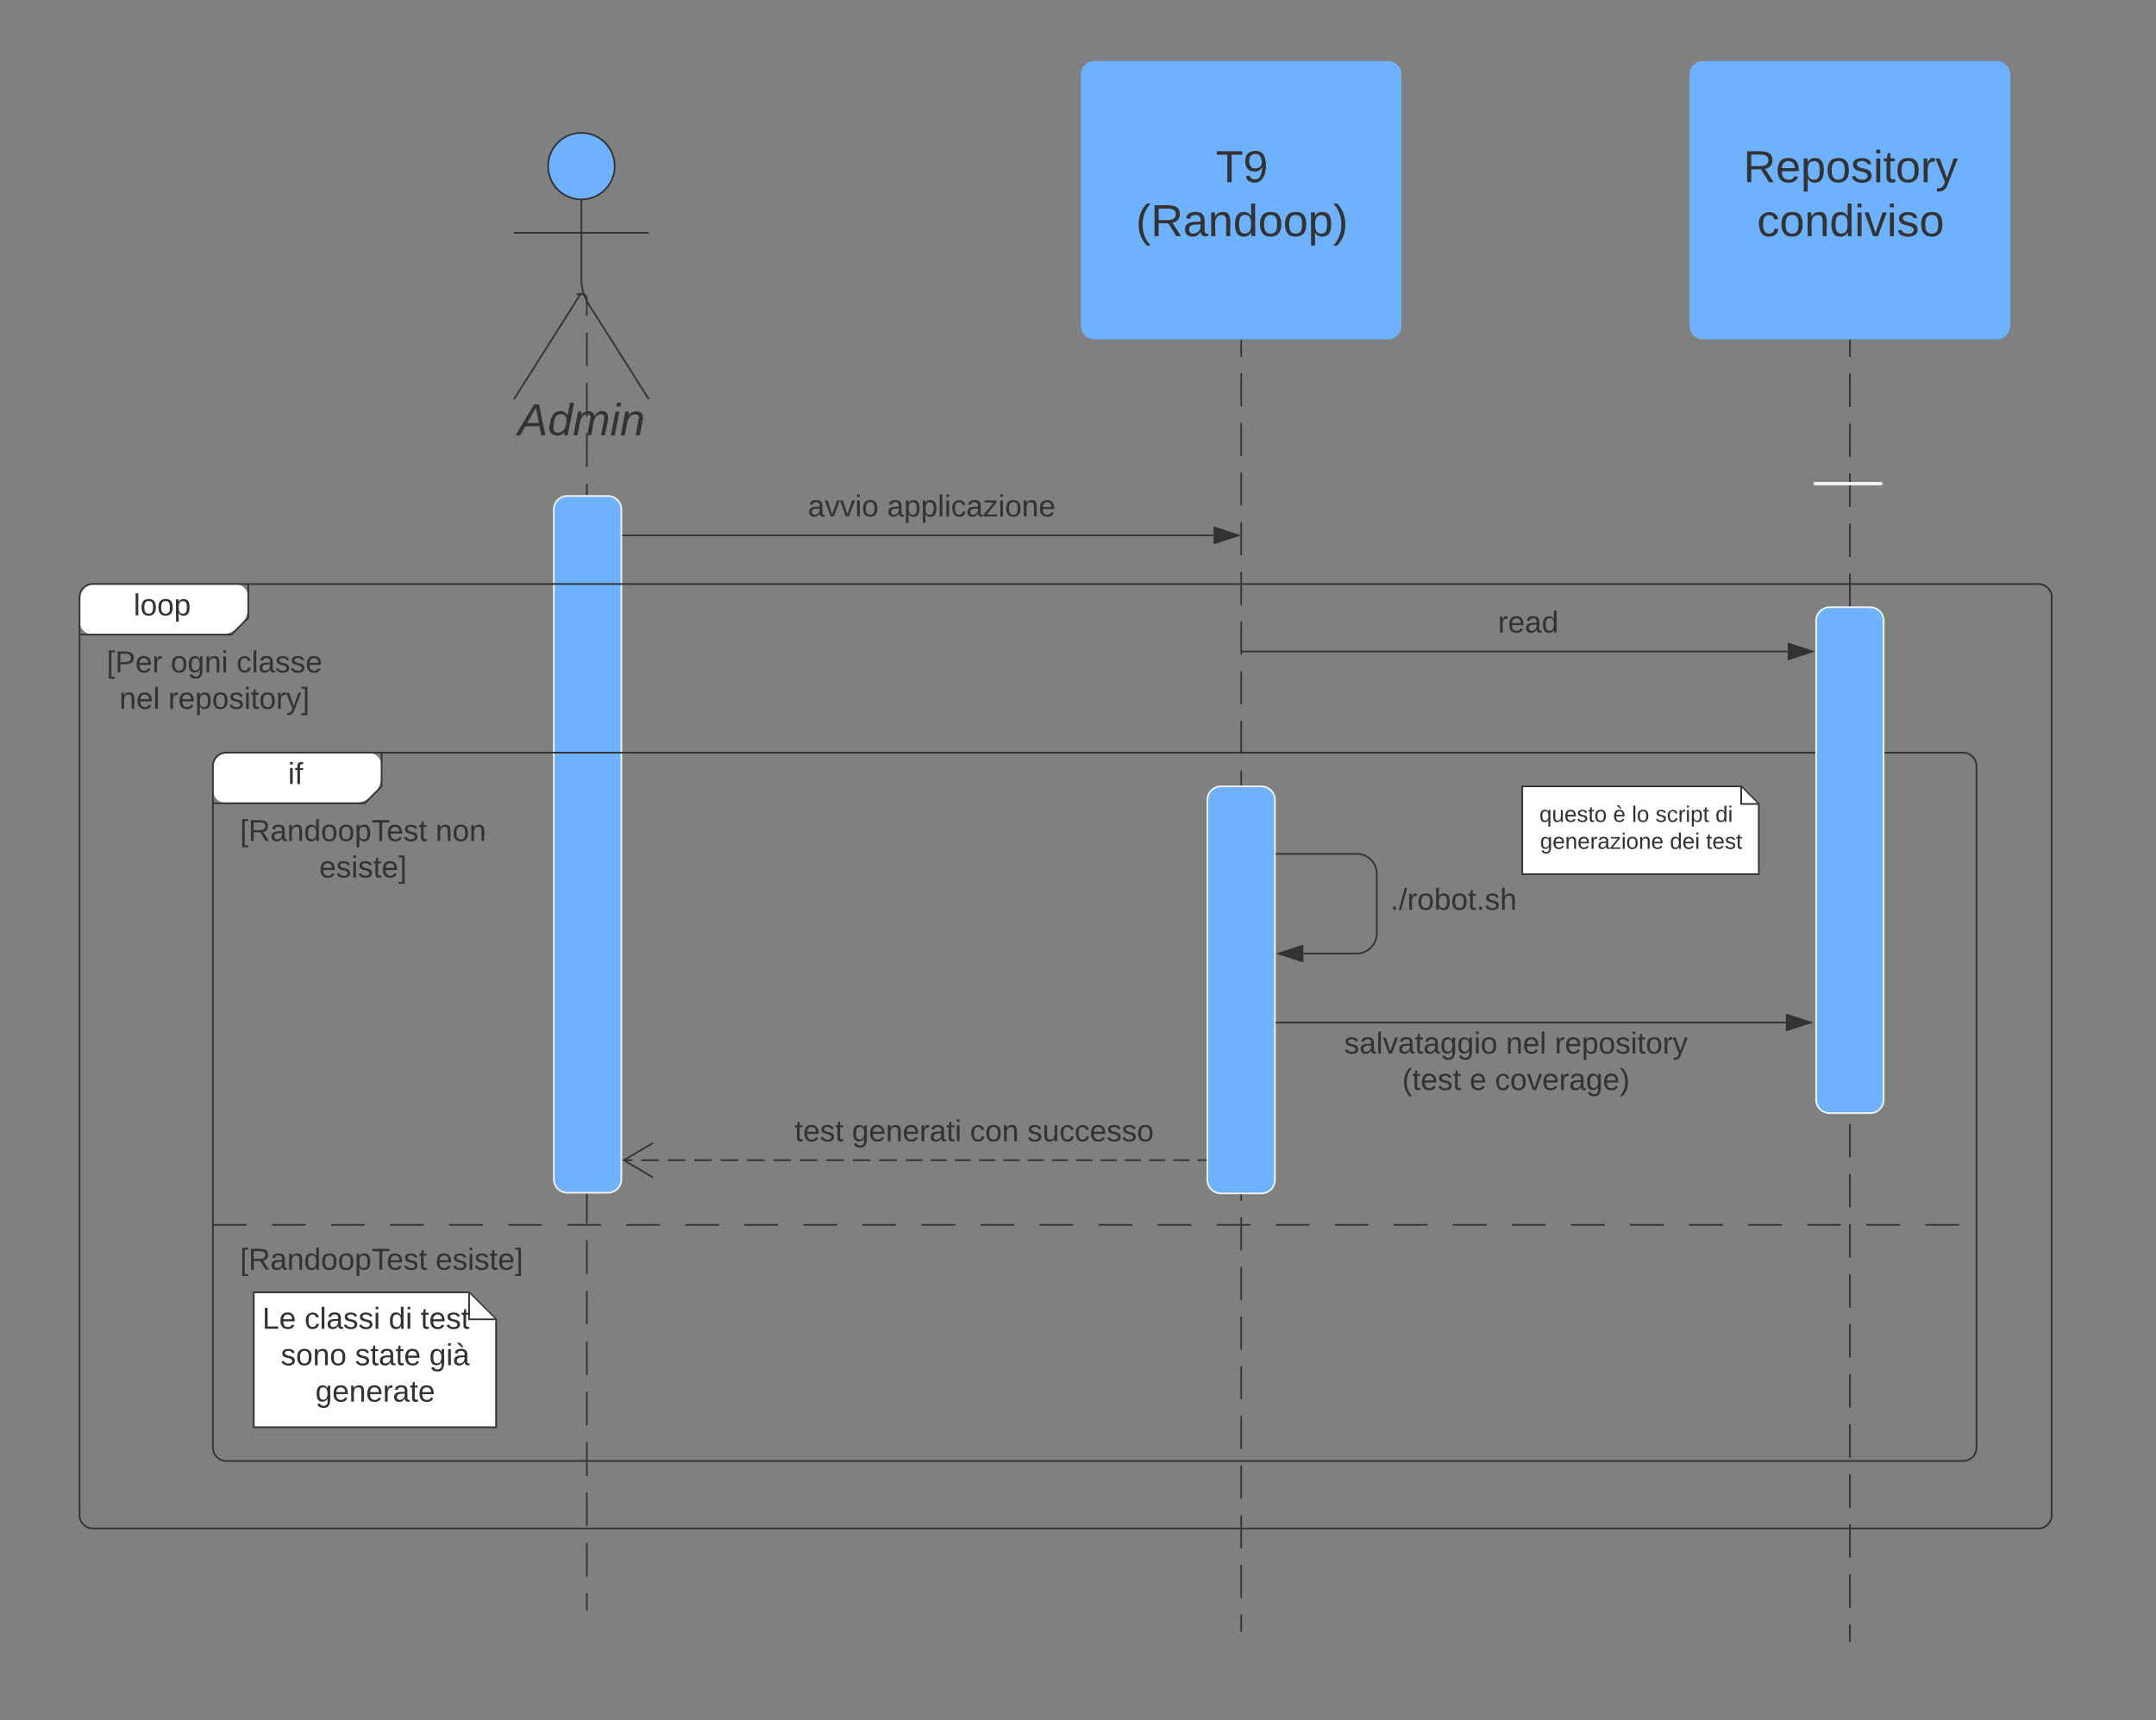 <svg xmlns="http://www.w3.org/2000/svg" xmlns:xlink="http://www.w3.org/1999/xlink" xmlns:lucid="lucid" width="1278" height="1020"><rect width="100%" height="100%" fill="#808080" stroke="none"/><g transform="translate(5512 1637)" lucid:page-tab-id="0_0"><path d="M-5166.86-1462.5l.43.04.4.1.4.16.36.22.32.28.28.32.22.36.16.4.1.4.05.43v9.98m0 9.97v19.93m0 9.97v19.94m0 9.96v19.93m0 9.96v19.94m0 9.97v19.93m0 9.97v19.94m0 9.98v19.94m0 9.96v19.94m0 9.97v19.93m0 9.97v19.93m0 9.97v19.94m0 9.97v19.94m0 9.97v19.95m0 9.97v19.93m0 9.97v19.94m0 9.97v19.93m0 9.97v19.94m0 9.97v19.94m0 9.97v19.93m0 9.97v19.94m0 9.96v19.93m0 9.96v19.94m0 9.97V-762m0 9.97v19.94m0 9.98v19.93m0 9.98v9.97M-5166.84-1462.5h-3.52M-5164.15-682.26v.5" stroke="#333" fill="none"/><path d="M-5183.7-1334.92a8 8 0 0 1 8-8h24a8 8 0 0 1 8 8v397.14a8 8 0 0 1-8 8h-24a8 8 0 0 1-8-8z" stroke="#f2f2f2" fill="#6db1ff"/><path d="M-4776.28-1435.3v9.8m0 9.82v19.63m0 9.8v19.64m0 9.8v19.63m0 9.8v19.64m0 9.8v19.64m0 9.82v19.63m0 9.8v19.63m0 9.82v19.62m0 9.82v19.62m0 9.82v19.62m0 9.8v19.64m0 9.8v19.64m0 9.8v19.65m0 9.8v19.64m0 9.8v19.64m0 9.8v19.64m0 9.8v19.63m0 9.82v19.6m0 9.83v19.62m0 9.82v19.62m0 9.8v19.63m0 9.8v19.64m0 9.8v19.64m0 9.82v19.63m0 9.8v19.64m0 9.8v9.8" stroke="#333" fill="none"/><path d="M-4775.78-1435.3h-1v-.5h1z" stroke="#333" stroke-width=".05" fill="#333"/><path d="M-4776.28-669.9v.5" stroke="#333" fill="none"/><path d="M-4796.28-1162.73a8 8 0 0 1 8-8h24a8 8 0 0 1 8 8v225.34a8 8 0 0 1-8 8h-24a8 8 0 0 1-8-8z" stroke="#f2f2f2" fill="#6db1ff"/><path d="M-4415.45-1435.3v9.9m0 9.88v19.77m0 9.9v19.77m0 9.9v19.77m0 9.88v19.78m0 9.9v19.77m0 9.88v19.8m0 9.88v19.78m0 9.9v19.77m0 9.9v19.77m0 9.9v19.77m0 9.88v19.78m0 9.9v19.77m0 9.9v19.78m0 9.88v19.78m0 9.88v19.78m0 9.9v19.77m0 9.9v19.77m0 9.9v19.77m0 9.9v19.77m0 9.9v19.77m0 9.9v19.77m0 9.9v19.78m0 9.9v19.77m0 9.88v19.78m0 9.9v19.78m0 9.9v9.88" stroke="#333" fill="none"/><path d="M-4414.95-1435.3h-1v-.5h1z" stroke="#333" stroke-width=".05" fill="#333"/><path d="M-4415.45-663.95v.5" stroke="#333" fill="none"/><path d="M-4436.52-1350.23a.5.5 0 0 1 .5-.5h39a.5.5 0 0 1 .5.5.5.5 0 0 1-.5.5h-39a.5.5 0 0 1-.5-.5z" stroke="#f2f2f2" fill="#6db1ff"/><path d="M-4871.32-1592.8a8 8 0 0 1 8-8h174.07a8 8 0 0 1 8 8v149a8 8 0 0 1-8 8h-174.07a8 8 0 0 1-8-8z" stroke="#000" stroke-opacity="0" fill="#6db1ff"/><use xlink:href="#a" transform="matrix(1,0,0,1,-4863.321,-1592.803) translate(71.981 63.833)"/><use xlink:href="#b" transform="matrix(1,0,0,1,-4863.321,-1592.803) translate(24.648 95.833)"/><path d="M-4510.5-1592.8a8 8 0 0 1 8-8h174.1a8 8 0 0 1 8 8v149a8 8 0 0 1-8 8h-174.1a8 8 0 0 1-8-8z" stroke="#000" stroke-opacity="0" fill="#6db1ff"/><use xlink:href="#c" transform="matrix(1,0,0,1,-4502.487,-1592.803) translate(23.907 63.833)"/><use xlink:href="#d" transform="matrix(1,0,0,1,-4502.487,-1592.803) translate(32.019 95.833)"/><path d="M-5147.6-1538.48c0 10.9-8.85 19.75-19.76 19.75-10.9 0-19.75-8.84-19.75-19.75 0-10.9 8.84-19.75 19.74-19.75 10.9 0 19.75 8.85 19.75 19.75z" stroke="#333" fill="#6db1ff"/><path d="M-5167.36-1518.73v47.3a27.6 27.6 0 0 0 4.28 14.76l35.72 56.44m-40-63.2l-40 63.2m0-98.75h80" stroke="#333" fill="none"/><path d="M-5207.36-1550.23a8 8 0 0 1 8-8h64a8 8 0 0 1 8 8v164a8 8 0 0 1-8 8h-64a8 8 0 0 1-8-8z" fill="none"/><use xlink:href="#e" transform="matrix(1,0,0,1,-5287.356,-1400.227) translate(82.296 21.333)"/><path d="M-5464.84-1282.73a8 8 0 0 1 8-8h84a8 8 0 0 1 8 8v4.93a17.07 17.07 0 0 1-5 12.07 17.07 17.07 0 0 1-12.07 5h-74.94a8 8 0 0 1-8-8z" fill="#fff"/><path d="M-5364.84-1290.73v20l-10 10h-90" stroke="#333" fill="none"/><path d="M-5464.84-1282.73a8 8 0 0 1 8-8h1153.04a8 8 0 0 1 8 8v544a8 8 0 0 1-8 8h-1153.04a8 8 0 0 1-8-8z" stroke="#333" fill="none"/><use xlink:href="#f" transform="matrix(1,0,0,1,-5456.84,-1290.727) translate(24.025 18.6)"/><use xlink:href="#g" transform="matrix(1,0,0,1,-5452.84,-1252.727) translate(4.075 14.4)"/><use xlink:href="#h" transform="matrix(1,0,0,1,-5452.84,-1252.727) translate(42.025 14.4)"/><use xlink:href="#i" transform="matrix(1,0,0,1,-5452.84,-1252.727) translate(80.975 14.4)"/><use xlink:href="#j" transform="matrix(1,0,0,1,-5452.84,-1252.727) translate(11.6 36)"/><use xlink:href="#k" transform="matrix(1,0,0,1,-5452.84,-1252.727) translate(40.55 36)"/><path d="M-4775.78-1250.73H-4452.32M-4775.77-1250.73h-.5" stroke="#333" fill="none"/><path d="M-4437.57-1250.73l-14.26 4.64v-9.26z" stroke="#333" fill="#333"/><use xlink:href="#l" transform="matrix(1,0,0,1,-4624.091,-1276.328) translate(0.005 14.4)"/><path d="M-5385.8-1182.73a8 8 0 0 1 8-8h84a8 8 0 0 1 8 8v4.93a17.07 17.07 0 0 1-5 12.07 17.07 17.07 0 0 1-12.08 5h-74.92a8 8 0 0 1-8-8z" fill="#fff"/><path d="M-5285.8-1190.73v20l-10 10h-90" stroke="#333" fill="none"/><path d="M-5385.8-1182.73a8 8 0 0 1 8-8h1029.4a8 8 0 0 1 8 8v404a8 8 0 0 1-8 8h-1029.4a8 8 0 0 1-8-8zM-5385.8-910.73h20m15 0h20m15 0h20m15 0h20m15 0h20m15 0h20m15 0h20m15 0h20m15 0h20m15 0h20m15 0h20m15 0h20m15 0h20m15 0h20m15 0h20m15 0h20m15 0h20m15 0h20m15 0h20m15 0h20m15 0h20m15 0h20m15 0h20m15 0h20m15 0h20m15 0h20m15 0h20m15 0h20m15 0h20m15 0h20" stroke="#333" fill="none"/><use xlink:href="#m" transform="matrix(1,0,0,1,-5377.804,-1190.727) translate(36.525 18.6)"/><use xlink:href="#n" transform="matrix(1,0,0,1,-5373.804,-1152.727) translate(4.05 14.4)"/><use xlink:href="#o" transform="matrix(1,0,0,1,-5373.804,-1152.727) translate(119.95 14.4)"/><use xlink:href="#p" transform="matrix(1,0,0,1,-5373.804,-1152.727) translate(51.025 36)"/><use xlink:href="#n" transform="matrix(1,0,0,1,-5373.804,-902.727) translate(4.075 18.6)"/><use xlink:href="#q" transform="matrix(1,0,0,1,-5373.804,-902.727) translate(119.975 18.6)"/><path d="M-4755.28-1130.73h47.4a12 12 0 0 1 12 12v35.12a12 12 0 0 1-12 12h-31.52" stroke="#333" fill="none"/><path d="M-4755.27-1131.23v1h-.5v-1z" stroke="#333" stroke-width=".05" fill="#333"/><path d="M-4754.16-1071.6l14.26-4.64v9.27z" stroke="#333" fill="#333"/><use xlink:href="#r" transform="matrix(1,0,0,1,-4687.868,-1111.968) translate(0.005 14.4)"/><path d="M-4755.28-1030.73h301.88" stroke="#333" fill="none"/><path d="M-4755.27-1030.23h-.5v-1h.5z" stroke="#333" stroke-width=".05" fill="#333"/><path d="M-4438.64-1030.73l-14.27 4.64v-9.26z" stroke="#333" fill="#333"/><use xlink:href="#s" transform="matrix(1,0,0,1,-4715.254,-1026.727) translate(0.005 14.4)"/><use xlink:href="#t" transform="matrix(1,0,0,1,-4715.254,-1026.727) translate(95.905 14.4)"/><use xlink:href="#u" transform="matrix(1,0,0,1,-4715.254,-1026.727) translate(124.855 14.4)"/><use xlink:href="#v" transform="matrix(1,0,0,1,-4715.254,-1026.727) translate(34.43 36)"/><use xlink:href="#w" transform="matrix(1,0,0,1,-4715.254,-1026.727) translate(74.38 36)"/><use xlink:href="#x" transform="matrix(1,0,0,1,-4715.254,-1026.727) translate(89.38 36)"/><path d="M-5361.58-870.73h127.65l16 16v64h-143.65z" stroke="#333" fill="#fff"/><path d="M-5233.93-870.25v15.52h15.52" stroke="#333" fill="#fff"/><g><use xlink:href="#y" transform="matrix(1,0,0,1,-5356.582,-865.727) translate(0.075 16.587)"/><use xlink:href="#z" transform="matrix(1,0,0,1,-5356.582,-865.727) translate(25.075 16.587)"/><use xlink:href="#A" transform="matrix(1,0,0,1,-5356.582,-865.727) translate(74.975 16.587)"/><use xlink:href="#B" transform="matrix(1,0,0,1,-5356.582,-865.727) translate(93.925 16.587)"/><use xlink:href="#C" transform="matrix(1,0,0,1,-5356.582,-865.727) translate(11.025 38.188)"/><use xlink:href="#D" transform="matrix(1,0,0,1,-5356.582,-865.727) translate(55.025 38.188)"/><use xlink:href="#E" transform="matrix(1,0,0,1,-5356.582,-865.727) translate(99.025 38.188)"/><use xlink:href="#F" transform="matrix(1,0,0,1,-5356.582,-865.727) translate(31.525 59.788)"/></g><path d="M-4797.28-949.1h-4.8m-4.8 0h-9.6m-4.8 0h-9.6m-4.78 0h-9.6m-4.8 0h-9.6m-4.8 0h-9.58m-4.8 0h-9.6m-4.8 0h-9.6m-4.78 0h-9.6m-4.8 0h-9.6m-4.8 0h-9.58m-4.8 0h-9.6m-4.8 0h-10m-5.23 0h-10.44m-5.22 0h-10.43m-5.23 0h-10.44m-5.22 0h-10.44m-5.22 0h-10.44m-5.23 0h-10.44m-5.2 0h-10.45m-5.22 0h-10.44m-5.23 0h-10.45m-5.22 0h-10.44m-5.22 0h-5.22" stroke="#333" fill="none"/><path d="M-4796.78-948.6h-.52v-1h.52z" stroke="#333" stroke-width=".05" fill="#333"/><path d="M-5125-959.27l-17.2 10.18 17.2 10.2" stroke="#333" fill="none"/><g><use xlink:href="#G" transform="matrix(1,0,0,1,-5040.978,-974.69) translate(0.005 14.4)"/><use xlink:href="#H" transform="matrix(1,0,0,1,-5040.978,-974.69) translate(34.005 14.4)"/><use xlink:href="#I" transform="matrix(1,0,0,1,-5040.978,-974.69) translate(103.905 14.4)"/><use xlink:href="#J" transform="matrix(1,0,0,1,-5040.978,-974.69) translate(137.905 14.4)"/></g><path d="M-4609.68-1170.73h129.8l10.42 10.42v41.64h-140.22z" stroke="#333" fill="#fff"/><path d="M-4479.88-1170.25v9.94h9.94" stroke="#333" fill="#fff"/><g><use xlink:href="#K" transform="matrix(1,0,0,1,-4604.683,-1165.727) translate(5.167 16.042)"/><use xlink:href="#L" transform="matrix(1,0,0,1,-4604.683,-1165.727) translate(48.87 16.042)"/><use xlink:href="#M" transform="matrix(1,0,0,1,-4604.683,-1165.727) translate(59.981 16.042)"/><use xlink:href="#N" transform="matrix(1,0,0,1,-4604.683,-1165.727) translate(74.019 16.042)"/><use xlink:href="#O" transform="matrix(1,0,0,1,-4604.683,-1165.727) translate(109.5 16.042)"/><use xlink:href="#P" transform="matrix(1,0,0,1,-4604.683,-1165.727) translate(5.556 32.042)"/><use xlink:href="#Q" transform="matrix(1,0,0,1,-4604.683,-1165.727) translate(82.519 32.042)"/><use xlink:href="#R" transform="matrix(1,0,0,1,-4604.683,-1165.727) translate(103.963 32.042)"/></g><path d="M-4435.45-1268.96a8 8 0 0 1 8-8h24a8 8 0 0 1 8 8v284a8 8 0 0 1-8 8h-24a8 8 0 0 1-8-8z" stroke="#f2f2f2" fill="#6db1ff"/><path d="M-5142.7-1319.58h350.03" stroke="#333" fill="none"/><path d="M-5142.68-1319.08h-.5v-1h.5z" stroke="#333" stroke-width=".05" fill="#333"/><path d="M-4777.9-1319.58l-14.27 4.64v-9.27z" stroke="#333" fill="#333"/><g><use xlink:href="#S" transform="matrix(1,0,0,1,-5033.138,-1345.179) translate(0.005 14.4)"/><use xlink:href="#T" transform="matrix(1,0,0,1,-5033.138,-1345.179) translate(46.955 14.4)"/></g><defs><path fill="#333" d="M127-220V0H93v-220H8v-28h204v28h-85" id="U"/><path fill="#333" d="M99-251c64 0 84 50 84 122C183-37 130 33 47-8c-14-7-20-23-25-40l30-5c6 39 69 39 84 7 9-19 16-44 16-74-10 22-31 35-62 35-49 0-73-33-73-83 0-54 28-83 82-83zm-1 141c31-1 51-18 51-49 0-36-14-67-51-67-34 0-49 23-49 58 0 34 15 58 49 58" id="V"/><g id="a"><use transform="matrix(0.074,0,0,0.074,0,0)" xlink:href="#U"/><use transform="matrix(0.074,0,0,0.074,16.222,0)" xlink:href="#V"/></g><path fill="#333" d="M87 75C49 33 22-17 22-94c0-76 28-126 65-167h31c-38 41-64 92-64 168S80 34 118 75H87" id="W"/><path fill="#333" d="M233-177c-1 41-23 64-60 70L243 0h-38l-65-103H63V0H30v-248c88 3 205-21 203 71zM63-129c60-2 137 13 137-47 0-61-80-42-137-45v92" id="X"/><path fill="#333" d="M141-36C126-15 110 5 73 4 37 3 15-17 15-53c-1-64 63-63 125-63 3-35-9-54-41-54-24 1-41 7-42 31l-33-3c5-37 33-52 76-52 45 0 72 20 72 64v82c-1 20 7 32 28 27v20c-31 9-61-2-59-35zM48-53c0 20 12 33 32 33 41-3 63-29 60-74-43 2-92-5-92 41" id="Y"/><path fill="#333" d="M117-194c89-4 53 116 60 194h-32v-121c0-31-8-49-39-48C34-167 62-67 57 0H25l-1-190h30c1 10-1 24 2 32 11-22 29-35 61-36" id="Z"/><path fill="#333" d="M85-194c31 0 48 13 60 33l-1-100h32l1 261h-30c-2-10 0-23-3-31C134-8 116 4 85 4 32 4 16-35 15-94c0-66 23-100 70-100zm9 24c-40 0-46 34-46 75 0 40 6 74 45 74 42 0 51-32 51-76 0-42-9-74-50-73" id="aa"/><path fill="#333" d="M100-194c62-1 85 37 85 99 1 63-27 99-86 99S16-35 15-95c0-66 28-99 85-99zM99-20c44 1 53-31 53-75 0-43-8-75-51-75s-53 32-53 75 10 74 51 75" id="ab"/><path fill="#333" d="M115-194c55 1 70 41 70 98S169 2 115 4C84 4 66-9 55-30l1 105H24l-1-265h31l2 30c10-21 28-34 59-34zm-8 174c40 0 45-34 45-75s-6-73-45-74c-42 0-51 32-51 76 0 43 10 73 51 73" id="ac"/><path fill="#333" d="M33-261c38 41 65 92 65 168S71 34 33 75H2C39 34 66-17 66-93S39-220 2-261h31" id="ad"/><g id="b"><use transform="matrix(0.074,0,0,0.074,0,0)" xlink:href="#W"/><use transform="matrix(0.074,0,0,0.074,8.815,0)" xlink:href="#X"/><use transform="matrix(0.074,0,0,0.074,28,0)" xlink:href="#Y"/><use transform="matrix(0.074,0,0,0.074,42.815,0)" xlink:href="#Z"/><use transform="matrix(0.074,0,0,0.074,57.63,0)" xlink:href="#aa"/><use transform="matrix(0.074,0,0,0.074,72.444,0)" xlink:href="#ab"/><use transform="matrix(0.074,0,0,0.074,87.259,0)" xlink:href="#ab"/><use transform="matrix(0.074,0,0,0.074,102.074,0)" xlink:href="#ac"/><use transform="matrix(0.074,0,0,0.074,116.889,0)" xlink:href="#ad"/></g><path fill="#333" d="M100-194c63 0 86 42 84 106H49c0 40 14 67 53 68 26 1 43-12 49-29l28 8c-11 28-37 45-77 45C44 4 14-33 15-96c1-61 26-98 85-98zm52 81c6-60-76-77-97-28-3 7-6 17-6 28h103" id="ae"/><path fill="#333" d="M135-143c-3-34-86-38-87 0 15 53 115 12 119 90S17 21 10-45l28-5c4 36 97 45 98 0-10-56-113-15-118-90-4-57 82-63 122-42 12 7 21 19 24 35" id="af"/><path fill="#333" d="M24-231v-30h32v30H24zM24 0v-190h32V0H24" id="ag"/><path fill="#333" d="M59-47c-2 24 18 29 38 22v24C64 9 27 4 27-40v-127H5v-23h24l9-43h21v43h35v23H59v120" id="ah"/><path fill="#333" d="M114-163C36-179 61-72 57 0H25l-1-190h30c1 12-1 29 2 39 6-27 23-49 58-41v29" id="ai"/><path fill="#333" d="M179-190L93 31C79 59 56 82 12 73V49c39 6 53-20 64-50L1-190h34L92-34l54-156h33" id="aj"/><g id="c"><use transform="matrix(0.074,0,0,0.074,0,0)" xlink:href="#X"/><use transform="matrix(0.074,0,0,0.074,19.185,0)" xlink:href="#ae"/><use transform="matrix(0.074,0,0,0.074,34,0)" xlink:href="#ac"/><use transform="matrix(0.074,0,0,0.074,48.815,0)" xlink:href="#ab"/><use transform="matrix(0.074,0,0,0.074,63.63,0)" xlink:href="#af"/><use transform="matrix(0.074,0,0,0.074,76.963,0)" xlink:href="#ag"/><use transform="matrix(0.074,0,0,0.074,82.815,0)" xlink:href="#ah"/><use transform="matrix(0.074,0,0,0.074,90.222,0)" xlink:href="#ab"/><use transform="matrix(0.074,0,0,0.074,105.037,0)" xlink:href="#ai"/><use transform="matrix(0.074,0,0,0.074,113.852,0)" xlink:href="#aj"/></g><path fill="#333" d="M96-169c-40 0-48 33-48 73s9 75 48 75c24 0 41-14 43-38l32 2c-6 37-31 61-74 61-59 0-76-41-82-99-10-93 101-131 147-64 4 7 5 14 7 22l-32 3c-4-21-16-35-41-35" id="ak"/><path fill="#333" d="M108 0H70L1-190h34L89-25l56-165h34" id="al"/><g id="d"><use transform="matrix(0.074,0,0,0.074,0,0)" xlink:href="#ak"/><use transform="matrix(0.074,0,0,0.074,13.333,0)" xlink:href="#ab"/><use transform="matrix(0.074,0,0,0.074,28.148,0)" xlink:href="#Z"/><use transform="matrix(0.074,0,0,0.074,42.963,0)" xlink:href="#aa"/><use transform="matrix(0.074,0,0,0.074,57.778,0)" xlink:href="#ag"/><use transform="matrix(0.074,0,0,0.074,63.63,0)" xlink:href="#al"/><use transform="matrix(0.074,0,0,0.074,76.963,0)" xlink:href="#ag"/><use transform="matrix(0.074,0,0,0.074,82.815,0)" xlink:href="#af"/><use transform="matrix(0.074,0,0,0.074,96.148,0)" xlink:href="#ab"/></g><path fill="#333" d="M187 0l-14-72H61L19 0h-37l149-248h38L221 0h-34zm-19-99l-22-123L76-99h92" id="am"/><path fill="#333" d="M133-28C103 26-5 8 13-77c13-62 24-115 90-117 29-1 46 15 56 35l19-102h32L160 0h-30zM45-64c-2 27 10 43 35 43 54-1 69-50 69-103 0-29-15-46-42-46-53-1-58 58-62 106" id="an"/><path fill="#333" d="M248-111c6-24 9-61-24-58-72 9-57 108-77 169h-31l26-142c3-37-50-30-64-10C52-115 50-51 37 0H6l36-190h30c-1 10-6 24-4 32 13-43 101-52 105 5 13-22 29-41 61-41 90 0 28 129 23 194h-31" id="ao"/><path fill="#333" d="M50-231l6-30h32l-6 30H50zM6 0l37-190h31L37 0H6" id="ap"/><path fill="#333" d="M67-158c22-48 132-52 116 29L158 0h-32l25-140c3-38-53-32-70-12C52-117 51-52 38 0H6l36-190h30" id="aq"/><g id="e"><use transform="matrix(0.074,0,0,0.074,0,0)" xlink:href="#am"/><use transform="matrix(0.074,0,0,0.074,17.778,0)" xlink:href="#an"/><use transform="matrix(0.074,0,0,0.074,32.593,0)" xlink:href="#ao"/><use transform="matrix(0.074,0,0,0.074,54.741,0)" xlink:href="#ap"/><use transform="matrix(0.074,0,0,0.074,60.593,0)" xlink:href="#aq"/></g><path fill="#333" d="M24 0v-261h32V0H24" id="ar"/><g id="f"><use transform="matrix(0.05,0,0,0.05,0,0)" xlink:href="#ar"/><use transform="matrix(0.05,0,0,0.05,3.95,0)" xlink:href="#ab"/><use transform="matrix(0.05,0,0,0.05,13.95,0)" xlink:href="#ab"/><use transform="matrix(0.05,0,0,0.05,23.95,0)" xlink:href="#ac"/></g><path fill="#333" d="M26 75v-336h71v23H56V52h41v23H26" id="as"/><path fill="#333" d="M30-248c87 1 191-15 191 75 0 78-77 80-158 76V0H30v-248zm33 125c57 0 124 11 124-50 0-59-68-47-124-48v98" id="at"/><g id="g"><use transform="matrix(0.05,0,0,0.05,0,0)" xlink:href="#as"/><use transform="matrix(0.05,0,0,0.05,5,0)" xlink:href="#at"/><use transform="matrix(0.05,0,0,0.05,17,0)" xlink:href="#ae"/><use transform="matrix(0.05,0,0,0.05,27,0)" xlink:href="#ai"/></g><path fill="#333" d="M177-190C167-65 218 103 67 71c-23-6-38-20-44-43l32-5c15 47 100 32 89-28v-30C133-14 115 1 83 1 29 1 15-40 15-95c0-56 16-97 71-98 29-1 48 16 59 35 1-10 0-23 2-32h30zM94-22c36 0 50-32 50-73 0-42-14-75-50-75-39 0-46 34-46 75s6 73 46 73" id="au"/><g id="h"><use transform="matrix(0.05,0,0,0.05,0,0)" xlink:href="#ab"/><use transform="matrix(0.05,0,0,0.05,10,0)" xlink:href="#au"/><use transform="matrix(0.05,0,0,0.05,20,0)" xlink:href="#Z"/><use transform="matrix(0.05,0,0,0.05,30,0)" xlink:href="#ag"/></g><g id="i"><use transform="matrix(0.05,0,0,0.05,0,0)" xlink:href="#ak"/><use transform="matrix(0.05,0,0,0.05,9,0)" xlink:href="#ar"/><use transform="matrix(0.05,0,0,0.05,12.95,0)" xlink:href="#Y"/><use transform="matrix(0.05,0,0,0.05,22.95,0)" xlink:href="#af"/><use transform="matrix(0.05,0,0,0.05,31.95,0)" xlink:href="#af"/><use transform="matrix(0.05,0,0,0.05,40.95,0)" xlink:href="#ae"/></g><g id="j"><use transform="matrix(0.05,0,0,0.05,0,0)" xlink:href="#Z"/><use transform="matrix(0.05,0,0,0.05,10,0)" xlink:href="#ae"/><use transform="matrix(0.05,0,0,0.05,20,0)" xlink:href="#ar"/></g><path fill="#333" d="M3 75V52h41v-290H3v-23h71V75H3" id="av"/><g id="k"><use transform="matrix(0.05,0,0,0.05,0,0)" xlink:href="#ai"/><use transform="matrix(0.05,0,0,0.05,5.95,0)" xlink:href="#ae"/><use transform="matrix(0.05,0,0,0.05,15.95,0)" xlink:href="#ac"/><use transform="matrix(0.05,0,0,0.05,25.95,0)" xlink:href="#ab"/><use transform="matrix(0.05,0,0,0.05,35.95,0)" xlink:href="#af"/><use transform="matrix(0.05,0,0,0.05,44.95,0)" xlink:href="#ag"/><use transform="matrix(0.05,0,0,0.05,48.9,0)" xlink:href="#ah"/><use transform="matrix(0.05,0,0,0.05,53.9,0)" xlink:href="#ab"/><use transform="matrix(0.05,0,0,0.05,63.9,0)" xlink:href="#ai"/><use transform="matrix(0.05,0,0,0.05,69.85,0)" xlink:href="#aj"/><use transform="matrix(0.05,0,0,0.05,78.85,0)" xlink:href="#av"/></g><g id="l"><use transform="matrix(0.05,0,0,0.05,0,0)" xlink:href="#ai"/><use transform="matrix(0.05,0,0,0.05,5.95,0)" xlink:href="#ae"/><use transform="matrix(0.05,0,0,0.05,15.95,0)" xlink:href="#Y"/><use transform="matrix(0.05,0,0,0.05,25.95,0)" xlink:href="#aa"/></g><path fill="#333" d="M101-234c-31-9-42 10-38 44h38v23H63V0H32v-167H5v-23h27c-7-52 17-82 69-68v24" id="aw"/><g id="m"><use transform="matrix(0.05,0,0,0.05,0,0)" xlink:href="#ag"/><use transform="matrix(0.05,0,0,0.05,3.95,0)" xlink:href="#aw"/></g><g id="n"><use transform="matrix(0.05,0,0,0.05,0,0)" xlink:href="#as"/><use transform="matrix(0.05,0,0,0.05,5,0)" xlink:href="#X"/><use transform="matrix(0.05,0,0,0.05,17.95,0)" xlink:href="#Y"/><use transform="matrix(0.05,0,0,0.05,27.95,0)" xlink:href="#Z"/><use transform="matrix(0.05,0,0,0.05,37.95,0)" xlink:href="#aa"/><use transform="matrix(0.05,0,0,0.05,47.95,0)" xlink:href="#ab"/><use transform="matrix(0.05,0,0,0.05,57.95,0)" xlink:href="#ab"/><use transform="matrix(0.05,0,0,0.05,67.95,0)" xlink:href="#ac"/><use transform="matrix(0.05,0,0,0.05,77.95,0)" xlink:href="#U"/><use transform="matrix(0.05,0,0,0.05,86.9,0)" xlink:href="#ae"/><use transform="matrix(0.05,0,0,0.05,96.9,0)" xlink:href="#af"/><use transform="matrix(0.05,0,0,0.05,105.9,0)" xlink:href="#ah"/></g><g id="o"><use transform="matrix(0.05,0,0,0.05,0,0)" xlink:href="#Z"/><use transform="matrix(0.05,0,0,0.05,10,0)" xlink:href="#ab"/><use transform="matrix(0.05,0,0,0.05,20,0)" xlink:href="#Z"/></g><g id="p"><use transform="matrix(0.05,0,0,0.05,0,0)" xlink:href="#ae"/><use transform="matrix(0.05,0,0,0.05,10,0)" xlink:href="#af"/><use transform="matrix(0.05,0,0,0.05,19,0)" xlink:href="#ag"/><use transform="matrix(0.05,0,0,0.05,22.95,0)" xlink:href="#af"/><use transform="matrix(0.05,0,0,0.05,31.95,0)" xlink:href="#ah"/><use transform="matrix(0.05,0,0,0.05,36.95,0)" xlink:href="#ae"/><use transform="matrix(0.05,0,0,0.05,46.95,0)" xlink:href="#av"/></g><g id="q"><use transform="matrix(0.05,0,0,0.05,0,0)" xlink:href="#ae"/><use transform="matrix(0.05,0,0,0.05,10,0)" xlink:href="#af"/><use transform="matrix(0.05,0,0,0.05,19,0)" xlink:href="#ag"/><use transform="matrix(0.05,0,0,0.05,22.95,0)" xlink:href="#af"/><use transform="matrix(0.05,0,0,0.05,31.95,0)" xlink:href="#ah"/><use transform="matrix(0.05,0,0,0.05,36.95,0)" xlink:href="#ae"/><use transform="matrix(0.05,0,0,0.05,46.95,0)" xlink:href="#av"/></g><path fill="#333" d="M33 0v-38h34V0H33" id="ax"/><path fill="#333" d="M0 4l72-265h28L28 4H0" id="ay"/><path fill="#333" d="M115-194c53 0 69 39 70 98 0 66-23 100-70 100C84 3 66-7 56-30L54 0H23l1-261h32v101c10-23 28-34 59-34zm-8 174c40 0 45-34 45-75 0-40-5-75-45-74-42 0-51 32-51 76 0 43 10 73 51 73" id="az"/><path fill="#333" d="M106-169C34-169 62-67 57 0H25v-261h32l-1 103c12-21 28-36 61-36 89 0 53 116 60 194h-32v-121c2-32-8-49-39-48" id="aA"/><g id="r"><use transform="matrix(0.05,0,0,0.05,0,0)" xlink:href="#ax"/><use transform="matrix(0.05,0,0,0.05,5,0)" xlink:href="#ay"/><use transform="matrix(0.05,0,0,0.05,10,0)" xlink:href="#ai"/><use transform="matrix(0.05,0,0,0.05,15.95,0)" xlink:href="#ab"/><use transform="matrix(0.05,0,0,0.05,25.95,0)" xlink:href="#az"/><use transform="matrix(0.05,0,0,0.05,35.95,0)" xlink:href="#ab"/><use transform="matrix(0.05,0,0,0.05,45.95,0)" xlink:href="#ah"/><use transform="matrix(0.05,0,0,0.05,50.95,0)" xlink:href="#ax"/><use transform="matrix(0.05,0,0,0.05,55.95,0)" xlink:href="#af"/><use transform="matrix(0.05,0,0,0.05,64.95,0)" xlink:href="#aA"/></g><g id="s"><use transform="matrix(0.05,0,0,0.05,0,0)" xlink:href="#af"/><use transform="matrix(0.05,0,0,0.05,9,0)" xlink:href="#Y"/><use transform="matrix(0.05,0,0,0.05,19,0)" xlink:href="#ar"/><use transform="matrix(0.05,0,0,0.05,22.95,0)" xlink:href="#al"/><use transform="matrix(0.05,0,0,0.05,31.95,0)" xlink:href="#Y"/><use transform="matrix(0.05,0,0,0.05,41.95,0)" xlink:href="#ah"/><use transform="matrix(0.05,0,0,0.05,46.95,0)" xlink:href="#Y"/><use transform="matrix(0.05,0,0,0.05,56.95,0)" xlink:href="#au"/><use transform="matrix(0.05,0,0,0.05,66.95,0)" xlink:href="#au"/><use transform="matrix(0.05,0,0,0.05,76.95,0)" xlink:href="#ag"/><use transform="matrix(0.05,0,0,0.05,80.9,0)" xlink:href="#ab"/></g><g id="t"><use transform="matrix(0.05,0,0,0.05,0,0)" xlink:href="#Z"/><use transform="matrix(0.05,0,0,0.05,10,0)" xlink:href="#ae"/><use transform="matrix(0.05,0,0,0.05,20,0)" xlink:href="#ar"/></g><g id="u"><use transform="matrix(0.05,0,0,0.05,0,0)" xlink:href="#ai"/><use transform="matrix(0.05,0,0,0.05,5.95,0)" xlink:href="#ae"/><use transform="matrix(0.05,0,0,0.05,15.95,0)" xlink:href="#ac"/><use transform="matrix(0.05,0,0,0.05,25.95,0)" xlink:href="#ab"/><use transform="matrix(0.05,0,0,0.05,35.95,0)" xlink:href="#af"/><use transform="matrix(0.05,0,0,0.05,44.95,0)" xlink:href="#ag"/><use transform="matrix(0.05,0,0,0.05,48.9,0)" xlink:href="#ah"/><use transform="matrix(0.05,0,0,0.05,53.9,0)" xlink:href="#ab"/><use transform="matrix(0.05,0,0,0.05,63.9,0)" xlink:href="#ai"/><use transform="matrix(0.05,0,0,0.05,69.85,0)" xlink:href="#aj"/></g><g id="v"><use transform="matrix(0.05,0,0,0.05,0,0)" xlink:href="#W"/><use transform="matrix(0.05,0,0,0.05,5.95,0)" xlink:href="#ah"/><use transform="matrix(0.05,0,0,0.05,10.95,0)" xlink:href="#ae"/><use transform="matrix(0.05,0,0,0.05,20.95,0)" xlink:href="#af"/><use transform="matrix(0.05,0,0,0.05,29.95,0)" xlink:href="#ah"/></g><use transform="matrix(0.05,0,0,0.05,0,0)" xlink:href="#ae" id="w"/><g id="x"><use transform="matrix(0.05,0,0,0.05,0,0)" xlink:href="#ak"/><use transform="matrix(0.05,0,0,0.05,9,0)" xlink:href="#ab"/><use transform="matrix(0.05,0,0,0.05,19,0)" xlink:href="#al"/><use transform="matrix(0.05,0,0,0.05,28,0)" xlink:href="#ae"/><use transform="matrix(0.05,0,0,0.05,38,0)" xlink:href="#ai"/><use transform="matrix(0.05,0,0,0.05,43.95,0)" xlink:href="#Y"/><use transform="matrix(0.05,0,0,0.05,53.95,0)" xlink:href="#au"/><use transform="matrix(0.05,0,0,0.05,63.95,0)" xlink:href="#ae"/><use transform="matrix(0.05,0,0,0.05,73.95,0)" xlink:href="#ad"/></g><path fill="#333" d="M30 0v-248h33v221h125V0H30" id="aB"/><g id="y"><use transform="matrix(0.05,0,0,0.05,0,0)" xlink:href="#aB"/><use transform="matrix(0.05,0,0,0.05,10,0)" xlink:href="#ae"/></g><g id="z"><use transform="matrix(0.05,0,0,0.05,0,0)" xlink:href="#ak"/><use transform="matrix(0.05,0,0,0.05,9,0)" xlink:href="#ar"/><use transform="matrix(0.05,0,0,0.05,12.95,0)" xlink:href="#Y"/><use transform="matrix(0.05,0,0,0.05,22.95,0)" xlink:href="#af"/><use transform="matrix(0.05,0,0,0.05,31.95,0)" xlink:href="#af"/><use transform="matrix(0.05,0,0,0.05,40.95,0)" xlink:href="#ag"/></g><g id="A"><use transform="matrix(0.05,0,0,0.05,0,0)" xlink:href="#aa"/><use transform="matrix(0.05,0,0,0.05,10,0)" xlink:href="#ag"/></g><g id="B"><use transform="matrix(0.05,0,0,0.05,0,0)" xlink:href="#ah"/><use transform="matrix(0.05,0,0,0.05,5,0)" xlink:href="#ae"/><use transform="matrix(0.05,0,0,0.05,15,0)" xlink:href="#af"/><use transform="matrix(0.05,0,0,0.05,24,0)" xlink:href="#ah"/></g><g id="C"><use transform="matrix(0.05,0,0,0.05,0,0)" xlink:href="#af"/><use transform="matrix(0.05,0,0,0.05,9,0)" xlink:href="#ab"/><use transform="matrix(0.05,0,0,0.05,19,0)" xlink:href="#Z"/><use transform="matrix(0.05,0,0,0.05,29,0)" xlink:href="#ab"/></g><g id="D"><use transform="matrix(0.05,0,0,0.05,0,0)" xlink:href="#af"/><use transform="matrix(0.05,0,0,0.05,9,0)" xlink:href="#ah"/><use transform="matrix(0.05,0,0,0.05,14,0)" xlink:href="#Y"/><use transform="matrix(0.05,0,0,0.05,24,0)" xlink:href="#ah"/><use transform="matrix(0.05,0,0,0.05,29,0)" xlink:href="#ae"/></g><path fill="#333" d="M141-36C126-15 110 5 73 4 37 3 15-17 15-53c-1-64 63-63 125-63 3-35-9-54-41-54-24 1-41 7-42 31l-33-3c5-37 33-52 76-52 45 0 72 20 72 64v82c-1 20 7 32 28 27v20c-31 9-61-2-59-35zM48-53c0 20 12 33 32 33 41-3 63-29 60-74-43 2-92-5-92 41zm62-158l-58-49v-5h36c12 19 30 32 38 54h-16" id="aC"/><g id="E"><use transform="matrix(0.05,0,0,0.05,0,0)" xlink:href="#au"/><use transform="matrix(0.05,0,0,0.05,10,0)" xlink:href="#ag"/><use transform="matrix(0.05,0,0,0.05,13.95,0)" xlink:href="#aC"/></g><g id="F"><use transform="matrix(0.05,0,0,0.05,0,0)" xlink:href="#au"/><use transform="matrix(0.05,0,0,0.05,10,0)" xlink:href="#ae"/><use transform="matrix(0.05,0,0,0.05,20,0)" xlink:href="#Z"/><use transform="matrix(0.05,0,0,0.05,30,0)" xlink:href="#ae"/><use transform="matrix(0.05,0,0,0.05,40,0)" xlink:href="#ai"/><use transform="matrix(0.05,0,0,0.05,45.95,0)" xlink:href="#Y"/><use transform="matrix(0.05,0,0,0.05,55.95,0)" xlink:href="#ah"/><use transform="matrix(0.05,0,0,0.05,60.95,0)" xlink:href="#ae"/></g><g id="G"><use transform="matrix(0.05,0,0,0.05,0,0)" xlink:href="#ah"/><use transform="matrix(0.05,0,0,0.05,5,0)" xlink:href="#ae"/><use transform="matrix(0.05,0,0,0.05,15,0)" xlink:href="#af"/><use transform="matrix(0.05,0,0,0.05,24,0)" xlink:href="#ah"/></g><g id="H"><use transform="matrix(0.05,0,0,0.05,0,0)" xlink:href="#au"/><use transform="matrix(0.05,0,0,0.05,10,0)" xlink:href="#ae"/><use transform="matrix(0.05,0,0,0.05,20,0)" xlink:href="#Z"/><use transform="matrix(0.05,0,0,0.05,30,0)" xlink:href="#ae"/><use transform="matrix(0.05,0,0,0.05,40,0)" xlink:href="#ai"/><use transform="matrix(0.05,0,0,0.05,45.95,0)" xlink:href="#Y"/><use transform="matrix(0.05,0,0,0.05,55.95,0)" xlink:href="#ah"/><use transform="matrix(0.05,0,0,0.05,60.95,0)" xlink:href="#ag"/></g><g id="I"><use transform="matrix(0.05,0,0,0.05,0,0)" xlink:href="#ak"/><use transform="matrix(0.05,0,0,0.05,9,0)" xlink:href="#ab"/><use transform="matrix(0.05,0,0,0.05,19,0)" xlink:href="#Z"/></g><path fill="#333" d="M84 4C-5 8 30-112 23-190h32v120c0 31 7 50 39 49 72-2 45-101 50-169h31l1 190h-30c-1-10 1-25-2-33-11 22-28 36-60 37" id="aD"/><g id="J"><use transform="matrix(0.05,0,0,0.05,0,0)" xlink:href="#af"/><use transform="matrix(0.05,0,0,0.05,9,0)" xlink:href="#aD"/><use transform="matrix(0.05,0,0,0.05,19,0)" xlink:href="#ak"/><use transform="matrix(0.05,0,0,0.05,28,0)" xlink:href="#ak"/><use transform="matrix(0.05,0,0,0.05,37,0)" xlink:href="#ae"/><use transform="matrix(0.05,0,0,0.05,47,0)" xlink:href="#af"/><use transform="matrix(0.05,0,0,0.05,56,0)" xlink:href="#af"/><use transform="matrix(0.05,0,0,0.05,65,0)" xlink:href="#ab"/></g><path fill="#333" d="M145-31C134-9 116 4 85 4 32 4 16-35 15-94c0-59 17-99 70-100 32-1 48 14 60 33 0-11-1-24 2-32h30l-1 268h-32zM93-21c41 0 51-33 51-76s-8-73-50-73c-40 0-46 35-46 75s5 74 45 74" id="aE"/><g id="K"><use transform="matrix(0.037,0,0,0.037,0,0)" xlink:href="#aE"/><use transform="matrix(0.037,0,0,0.037,7.407,0)" xlink:href="#aD"/><use transform="matrix(0.037,0,0,0.037,14.815,0)" xlink:href="#ae"/><use transform="matrix(0.037,0,0,0.037,22.222,0)" xlink:href="#af"/><use transform="matrix(0.037,0,0,0.037,28.889,0)" xlink:href="#ah"/><use transform="matrix(0.037,0,0,0.037,32.593,0)" xlink:href="#ab"/></g><path fill="#333" d="M100-194c63 0 86 42 84 106H49c0 40 14 67 53 68 26 1 43-12 49-29l28 8c-11 28-37 45-77 45C44 4 14-33 15-96c1-61 26-98 85-98zm52 81c6-60-76-77-97-28-3 7-6 17-6 28h103zm-36-98l-58-49v-5h36c12 19 30 32 38 54h-16" id="aF"/><use transform="matrix(0.037,0,0,0.037,0,0)" xlink:href="#aF" id="L"/><g id="M"><use transform="matrix(0.037,0,0,0.037,0,0)" xlink:href="#ar"/><use transform="matrix(0.037,0,0,0.037,2.926,0)" xlink:href="#ab"/></g><g id="N"><use transform="matrix(0.037,0,0,0.037,0,0)" xlink:href="#af"/><use transform="matrix(0.037,0,0,0.037,6.667,0)" xlink:href="#ak"/><use transform="matrix(0.037,0,0,0.037,13.333,0)" xlink:href="#ai"/><use transform="matrix(0.037,0,0,0.037,17.741,0)" xlink:href="#ag"/><use transform="matrix(0.037,0,0,0.037,20.667,0)" xlink:href="#ac"/><use transform="matrix(0.037,0,0,0.037,28.074,0)" xlink:href="#ah"/></g><g id="O"><use transform="matrix(0.037,0,0,0.037,0,0)" xlink:href="#aa"/><use transform="matrix(0.037,0,0,0.037,7.407,0)" xlink:href="#ag"/></g><path fill="#333" d="M9 0v-24l116-142H16v-24h144v24L44-24h123V0H9" id="aG"/><g id="P"><use transform="matrix(0.037,0,0,0.037,0,0)" xlink:href="#au"/><use transform="matrix(0.037,0,0,0.037,7.407,0)" xlink:href="#ae"/><use transform="matrix(0.037,0,0,0.037,14.815,0)" xlink:href="#Z"/><use transform="matrix(0.037,0,0,0.037,22.222,0)" xlink:href="#ae"/><use transform="matrix(0.037,0,0,0.037,29.63,0)" xlink:href="#ai"/><use transform="matrix(0.037,0,0,0.037,34.037,0)" xlink:href="#Y"/><use transform="matrix(0.037,0,0,0.037,41.444,0)" xlink:href="#aG"/><use transform="matrix(0.037,0,0,0.037,48.111,0)" xlink:href="#ag"/><use transform="matrix(0.037,0,0,0.037,51.037,0)" xlink:href="#ab"/><use transform="matrix(0.037,0,0,0.037,58.444,0)" xlink:href="#Z"/><use transform="matrix(0.037,0,0,0.037,65.852,0)" xlink:href="#ae"/></g><g id="Q"><use transform="matrix(0.037,0,0,0.037,0,0)" xlink:href="#aa"/><use transform="matrix(0.037,0,0,0.037,7.407,0)" xlink:href="#ae"/><use transform="matrix(0.037,0,0,0.037,14.815,0)" xlink:href="#ag"/></g><g id="R"><use transform="matrix(0.037,0,0,0.037,0,0)" xlink:href="#ah"/><use transform="matrix(0.037,0,0,0.037,3.704,0)" xlink:href="#ae"/><use transform="matrix(0.037,0,0,0.037,11.111,0)" xlink:href="#af"/><use transform="matrix(0.037,0,0,0.037,17.778,0)" xlink:href="#ah"/></g><g id="S"><use transform="matrix(0.05,0,0,0.05,0,0)" xlink:href="#Y"/><use transform="matrix(0.05,0,0,0.05,10,0)" xlink:href="#al"/><use transform="matrix(0.05,0,0,0.05,19,0)" xlink:href="#al"/><use transform="matrix(0.05,0,0,0.05,28,0)" xlink:href="#ag"/><use transform="matrix(0.05,0,0,0.05,31.95,0)" xlink:href="#ab"/></g><g id="T"><use transform="matrix(0.05,0,0,0.05,0,0)" xlink:href="#Y"/><use transform="matrix(0.05,0,0,0.05,10,0)" xlink:href="#ac"/><use transform="matrix(0.05,0,0,0.05,20,0)" xlink:href="#ac"/><use transform="matrix(0.05,0,0,0.05,30,0)" xlink:href="#ar"/><use transform="matrix(0.05,0,0,0.05,33.95,0)" xlink:href="#ag"/><use transform="matrix(0.05,0,0,0.05,37.9,0)" xlink:href="#ak"/><use transform="matrix(0.05,0,0,0.05,46.9,0)" xlink:href="#Y"/><use transform="matrix(0.05,0,0,0.05,56.9,0)" xlink:href="#aG"/><use transform="matrix(0.05,0,0,0.05,65.9,0)" xlink:href="#ag"/><use transform="matrix(0.05,0,0,0.05,69.85,0)" xlink:href="#ab"/><use transform="matrix(0.05,0,0,0.05,79.85,0)" xlink:href="#Z"/><use transform="matrix(0.05,0,0,0.05,89.85,0)" xlink:href="#ae"/></g></defs></g></svg>